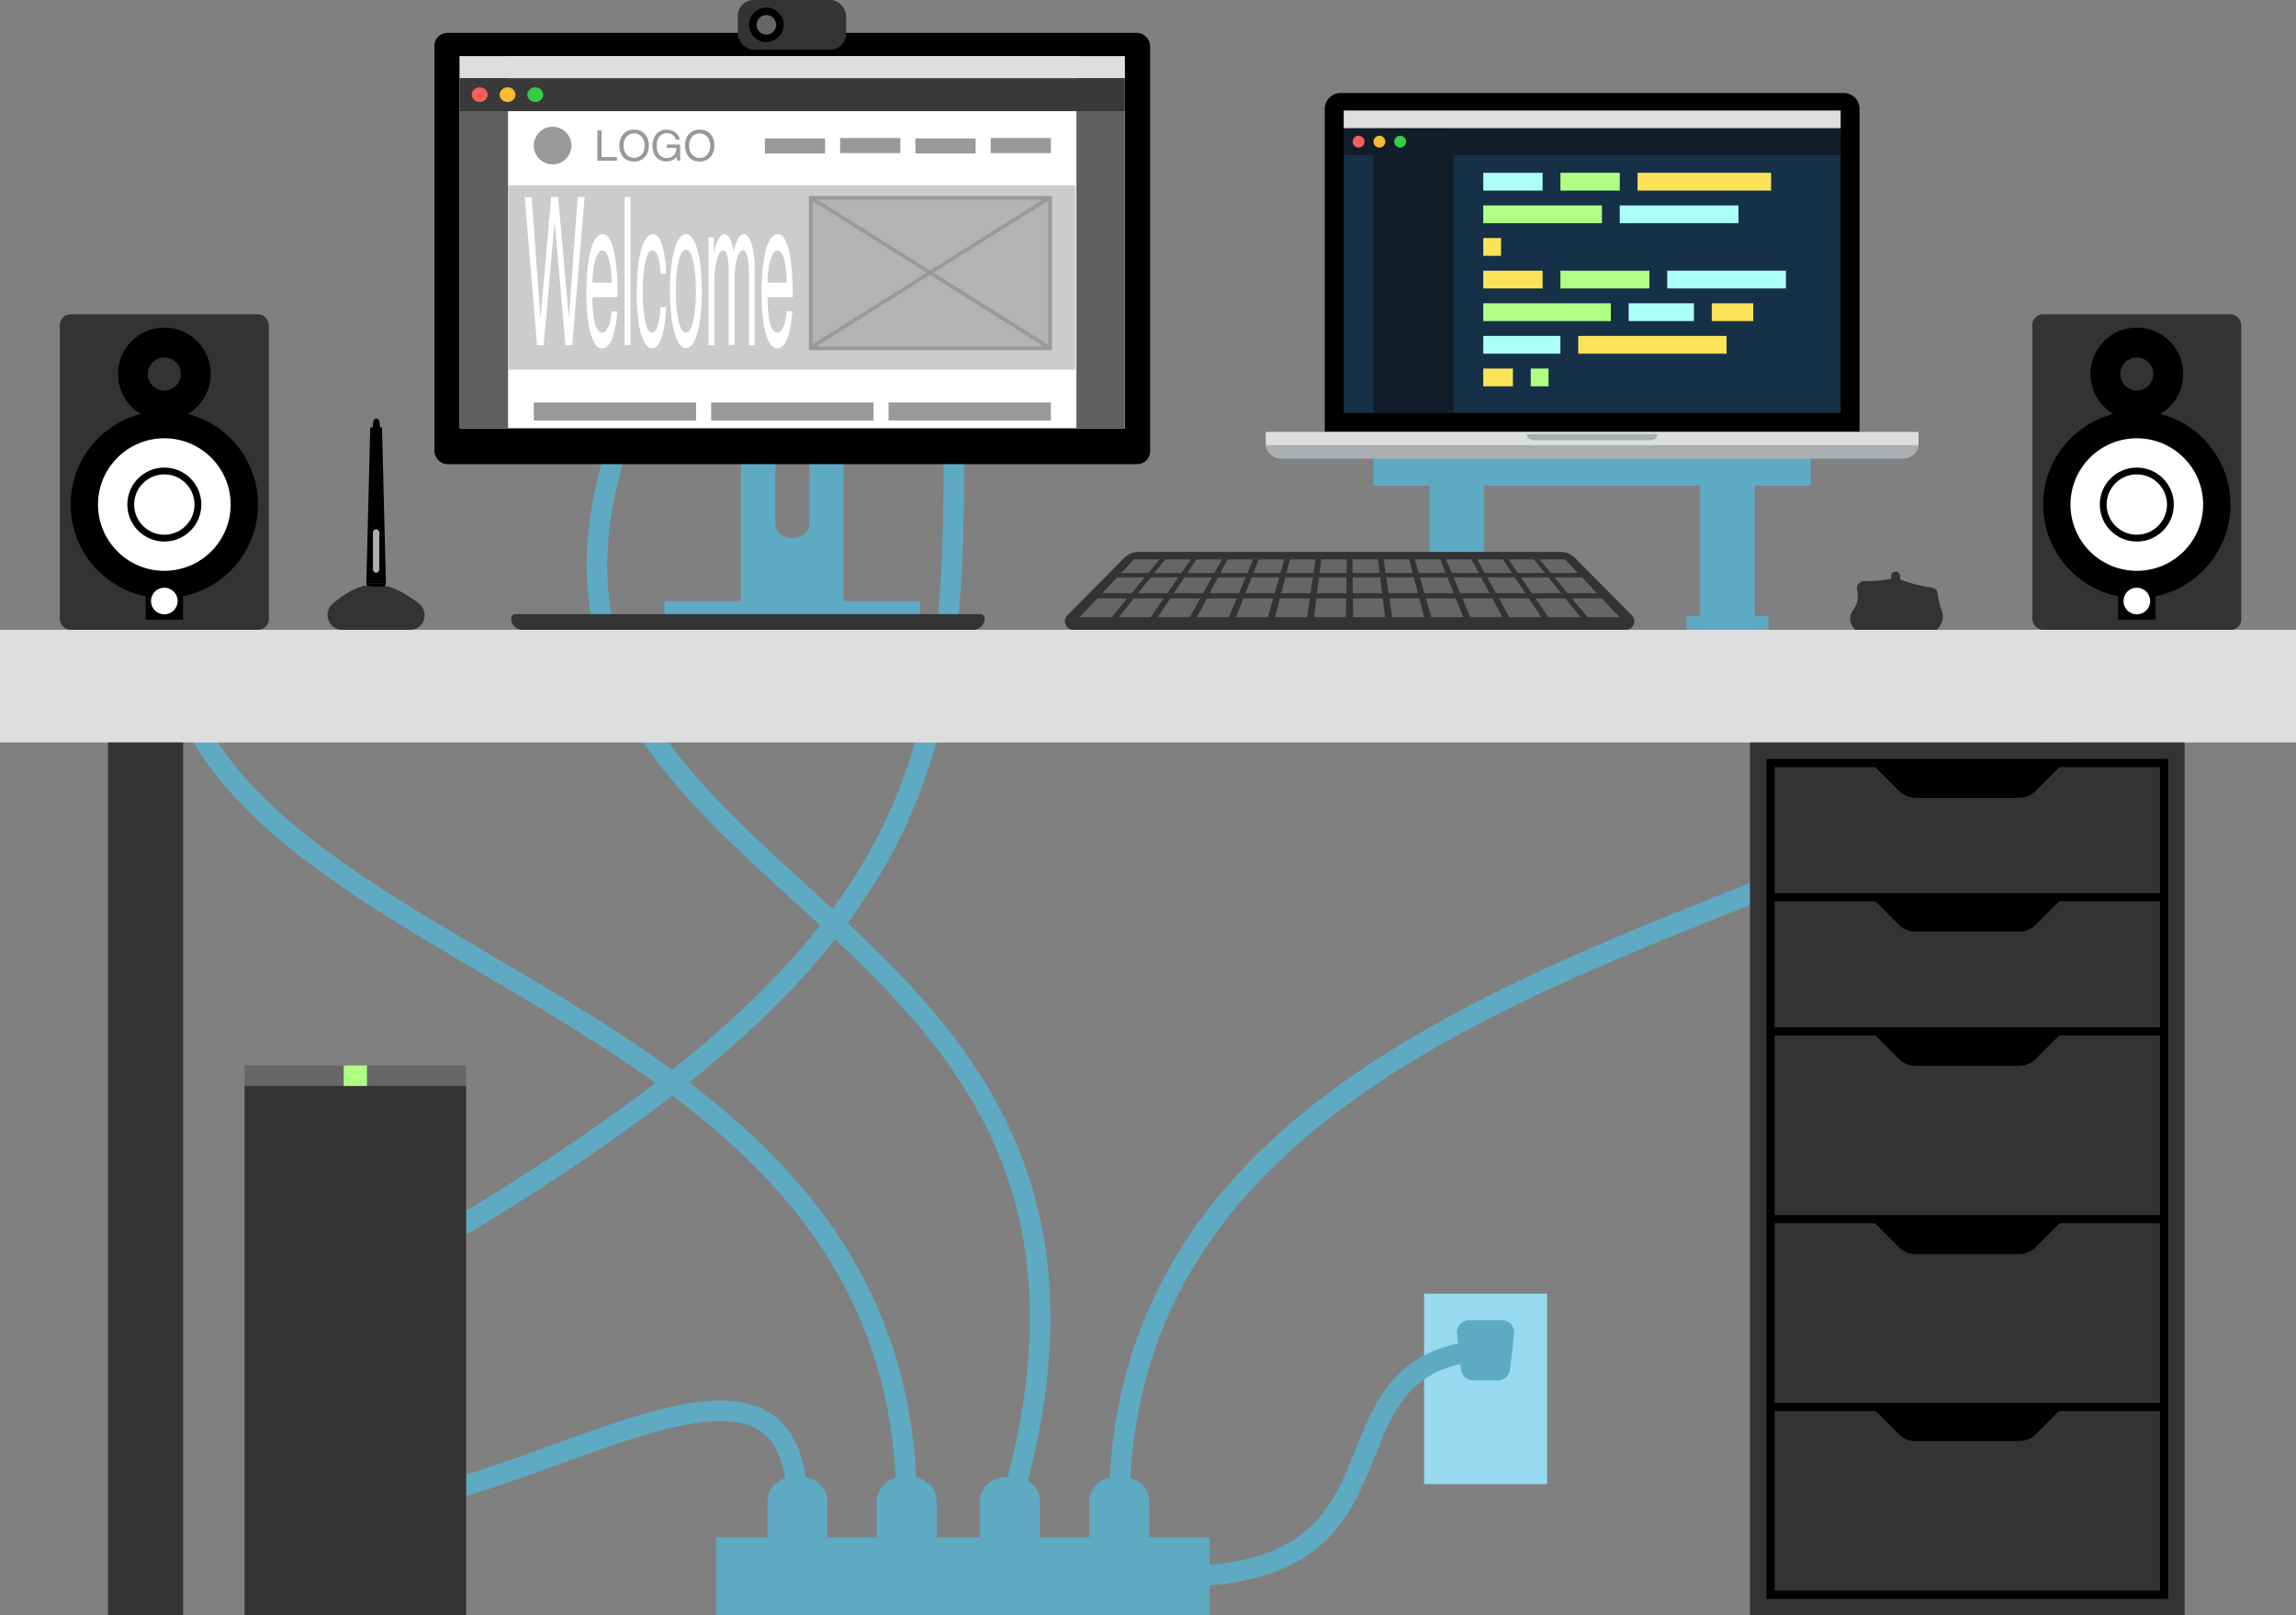 <svg xmlns="http://www.w3.org/2000/svg" height="760" viewBox="0 0 1080 760" width="1080"><rect x="0" y="0" width="1080" height="760" fill="#808080" stroke="none"/><path d="m669.86 608.66h57.86v89.65h-57.86z" fill="#97d9ef"/><path d="m336.86 723.37h232.07v36.63h-232.07z" fill="#5faac3"/><path d="m698.14 635.33c-83.36 6.1-25.71 106.35-143.68 106.35" fill="none" stroke="#5faac3" stroke-miterlimit="10" stroke-width="9.64"/><path d="m704.56 649.46h-11.56a5.76 5.76 0 0 1 -5.73-5.11l-1.91-16.74a5.77 5.77 0 0 1 5.74-6.42h15.36a5.77 5.77 0 0 1 5.73 6.42l-1.9 16.74a5.78 5.78 0 0 1 -5.73 5.11zm-331.97 45.63h5a11.62 11.62 0 0 1 11.62 11.62v16.65h-28.21v-16.64a11.62 11.62 0 0 1 11.59-11.63z" fill="#5faac3"/><path d="m375.11 709.23c0-100.57-123.75-3.21-208 0" fill="none" stroke="#5faac3" stroke-miterlimit="10" stroke-width="9.64"/><path d="m424 695.09h5a11.62 11.62 0 0 1 11.62 11.62v16.65h-28.23v-16.64a11.62 11.62 0 0 1 11.61-11.63z" fill="#5faac3"/><path d="m426.54 709.23c0-255.45-349.08-247.1-349.08-426.4" fill="none" stroke="#5faac3" stroke-miterlimit="10" stroke-width="9.64"/><path d="m472.55 695.09h5a11.62 11.62 0 0 1 11.62 11.62v16.65h-28.24v-16.64a11.62 11.62 0 0 1 11.62-11.63z" fill="#5faac3"/><path d="m475.07 709.23c89.36-302.37-276.07-278.91-177.07-520.23" fill="none" stroke="#5faac3" stroke-miterlimit="10" stroke-width="9.64"/><path d="m524 695.09h5a11.62 11.62 0 0 1 11.62 11.62v16.65h-28.26v-16.64a11.62 11.62 0 0 1 11.64-11.63z" fill="#5faac3"/><path d="m526.5 709.23c0-294.65 478.61-270.88 478.61-426.4" fill="none" stroke="#5faac3" stroke-miterlimit="10" stroke-width="9.64"/><path d="m161.68 608.66c279-154.88 289.32-241.32 286.71-419.66" fill="none" stroke="#5faac3" stroke-miterlimit="10" stroke-width="9.64"/><path d="m115.07 501.33h104.14v258.67h-104.14z" fill="#666"/><path d="m115.07 510.97h104.14v249.03h-104.14z" fill="#333"/><path d="m161.68 501.33h10.93v9.64h-10.93z" fill="#afff84"/><path d="m0 296.33h1080v53.02h-1080z" fill="#dddfde"/><path d="m50.79 349.35h35.36v410.65h-35.36zm772.39 0h204.43v410.65h-204.43z" fill="#333"/><path d="m832.82 485.27h185.14v88.36h-185.14zm0 88.36h185.14v88.36h-185.14zm0 88.37h185.14v88.36h-185.14zm0-303.01h185.14v63.14h-185.14zm0 63.14h185.14v63.14h-185.14z" fill="#333" stroke="#000" stroke-miterlimit="10" stroke-width="3.86"/><path d="m970.39 485.43h-90l12.81 12.8a11.15 11.15 0 0 0 7.88 3.26h48.62a11.16 11.16 0 0 0 7.89-3.26zm0 88.57h-90l12.81 12.8a11.16 11.16 0 0 0 7.88 3.27h48.62a11.17 11.17 0 0 0 7.89-3.27zm0 88h-90l12.81 12.8a11.15 11.15 0 0 0 7.88 3.26h48.62a11.16 11.16 0 0 0 7.89-3.26zm0-239.71h-90l12.81 12.8a11.15 11.15 0 0 0 7.88 3.26h48.62a11.16 11.16 0 0 0 7.89-3.26zm0-62.98h-90l12.81 12.8a11.15 11.15 0 0 0 7.88 3.26h48.62a11.16 11.16 0 0 0 7.89-3.26z"/><rect fill="#333" height="148.45" rx="5" width="98.33" x="955.95" y="147.88"/><ellipse cx="1005.12" cy="237.4" fill="#fff" rx="37.63" ry="37.61" stroke="#000" stroke-miterlimit="10" stroke-width="12.86"/><ellipse cx="1005.12" cy="237.4" fill="#fff" rx="15.8" ry="15.8" stroke="#000" stroke-miterlimit="10" stroke-width="3.21"/><ellipse cx="1005.12" cy="175.96" rx="21.82" ry="21.82"/><circle cx="1005.12" cy="175.96" fill="#333" r="7.78"/><path d="m996.34 274.01h17.56v17.55h-17.56z"/><circle cx="1005.12" cy="282.79" fill="#fff" r="6.27"/><rect fill="#333" height="148.45" rx="5" width="98.33" x="28.14" y="147.88"/><ellipse cx="77.3" cy="237.4" fill="#fff" rx="37.63" ry="37.61" stroke="#000" stroke-miterlimit="10" stroke-width="12.86"/><ellipse cx="77.3" cy="237.4" fill="#fff" rx="15.8" ry="15.8" stroke="#000" stroke-miterlimit="10" stroke-width="3.21"/><ellipse cx="77.3" cy="175.96" rx="21.82" ry="21.82"/><circle cx="77.3" cy="175.96" fill="#333" r="7.78"/><path d="m68.52 274.01h17.56v17.55h-17.56z"/><circle cx="77.3" cy="282.79" fill="#fff" r="6.27"/><g fill="#5faac3"><path d="m646.07 215.68h205.71v12.85h-205.71z"/><path d="m799.71 220.82h25.71v75.51h-25.71zm-127.28 0h25.71v75.51h-25.71z"/><path d="m793.29 289.9h38.57v6.43h-38.57zm-127.29 0h38.57v6.43h-38.57z"/></g><path d="m874.7 203.22h-251.54v-152a7.48 7.48 0 0 1 7.48-7.48h236.58a7.48 7.48 0 0 1 7.48 7.48z"/><path d="m595.39 203.22h307.08v5.18a7.28 7.28 0 0 1 -7.28 7.28h-292.52a7.28 7.28 0 0 1 -7.28-7.28z" fill="#dddfde"/><path d="m595.47 209.45a7.28 7.28 0 0 0 7.2 6.23h292.52a7.28 7.28 0 0 0 7.2-6.23zm181.53-2.32h-56.1a3.07 3.07 0 0 1 -2.68-2.89h61.42a3.06 3.06 0 0 1 -2.64 2.89z" fill="#aaaeb1"/><path d="m632.06 52.66h233.74v141.66h-233.74z" fill="#163047"/><path d="m646.06 52.72h37.69v141.66h-37.69z" fill="#111e2a"/><path d="m632.06 52h233.74v8.37h-233.74z" fill="#dddfde"/><path d="m632.06 60.37h233.74v12.56h-233.74z" fill="#111e2a"/><circle cx="639.08" cy="66.65" fill="#f55f57" r="2.79"/><circle cx="648.85" cy="66.65" fill="#f6bc35" r="2.79"/><circle cx="658.62" cy="66.65" fill="#34cd45" r="2.79"/><path d="m697.7 81.3h27.92v8.37h-27.92z" fill="#aafff8"/><path d="m733.99 81.3h27.92v8.37h-27.92zm-36.29 15.35h55.83v8.37h-55.83z" fill="#afff84"/><path d="m784.24 127.35h55.83v8.37h-55.83z" fill="#aafff8"/><path d="m770.28 81.3h62.81v8.37h-62.81zm-27.91 76.75h69.79v8.37h-69.79z" fill="#fae259"/><path d="m761.91 96.65h55.83v8.37h-55.83z" fill="#aafff8"/><path d="m697.7 112h8.37v8.37h-8.37zm0 61.4h13.96v8.37h-13.96z" fill="#fae259"/><path d="m720.04 173.4h8.37v8.37h-8.37zm13.95-46.05h41.87v8.37h-41.87z" fill="#afff84"/><path d="m697.7 127.35h27.92v8.37h-27.92z" fill="#fae259"/><path d="m697.7 142.7h60.02v8.37h-60.02z" fill="#afff84"/><path d="m697.7 158.05h36.29v8.37h-36.29z" fill="#aafff8"/><path d="m805.18 142.7h19.54v8.37h-19.54z" fill="#fae259"/><path d="m766.1 142.7h30.71v8.37h-30.71z" fill="#aafff8"/><g fill="#5faac3"><path d="m348.56 189v107.33h48.22v-107.33zm32.15 57.51c0 3.67-3.6 6.64-8 6.64-4.44 0-8-3-8-6.64v-26.51c0-3.66 3.6-6.64 8-6.64 4.44 0 8 3 8 6.64z"/><path d="m312.56 282.83h120.21v13.5h-120.21z"/></g><rect height="202.91" rx="6.04" width="336.66" x="204.34" y="15.48"/><path d="m216.25 26.47h312.83v175.05h-312.83z" fill="#fff"/><path d="m216.24 26.47h22.75v175.05h-22.75zm290.09 0h22.75v175.05h-22.75z" fill="#606060"/><path d="m216.25 26.44h312.83v10.35h-312.83z" fill="#dddfde"/><path d="m216.25 36.78h312.83v15.52h-312.83z" fill="#393939"/><ellipse cx="225.65" cy="44.54" fill="#f55f57" rx="3.74" ry="3.45"/><ellipse cx="238.77" cy="44.54" fill="#f6bc35" rx="3.74" ry="3.45"/><ellipse cx="251.79" cy="44.54" fill="#34cd45" rx="3.74" ry="3.45"/><path d="m239 87.18h267v86.76h-267z" fill="#ccc"/><g stroke="#999" stroke-miterlimit="10" stroke-width="1.77"><path d="m381.37 93.09h112.59v70.79h-112.59z" fill="#b3b3b3"/><path d="m381.2 92.91 112.59 70.79m0-70.79-112.59 70.79" fill="#ccc"/></g><circle cx="259.93" cy="68.49" fill="#999" r="8.85"/><path d="m290.17 73.9v1.71h-9.17v-14.24h2v12.53zm8.11 2.1a6.84 6.84 0 0 1 -3.8-1 6.35 6.35 0 0 1 -2.37-2.71 9.39 9.39 0 0 1 0-7.54 6.35 6.35 0 0 1 2.37-2.75 6.8 6.8 0 0 1 3.78-1 6.7 6.7 0 0 1 3.82 1 6.4 6.4 0 0 1 2.34 2.76 9.1 9.1 0 0 1 0 7.44 6.32 6.32 0 0 1 -2.42 2.8 6.69 6.69 0 0 1 -3.72 1zm4.93-7.49a6.91 6.91 0 0 0 -.62-3 4.81 4.81 0 0 0 -1.75-2 4.67 4.67 0 0 0 -2.6-.73 4.58 4.58 0 0 0 -2.57.74 4.78 4.78 0 0 0 -1.74 2 6.83 6.83 0 0 0 -.63 3 7.05 7.05 0 0 0 .62 3 4.83 4.83 0 0 0 6.94 2 4.72 4.72 0 0 0 1.74-2 7 7 0 0 0 .61-3.03zm16.48-2.81h-1.86a3.73 3.73 0 0 0 -1.44-2.21 4.65 4.65 0 0 0 -2.83-.79 4.1 4.1 0 0 0 -2.4.73 4.8 4.8 0 0 0 -1.66 2 7.12 7.12 0 0 0 -.59 3 6.85 6.85 0 0 0 1.2 4.37 4.21 4.21 0 0 0 3.47 1.5 4.63 4.63 0 0 0 3.31-1.17 4.46 4.46 0 0 0 1.24-3.39v-.14h-4.45v-1.6h6.25v7.62h-1.25l-.46-1.85a5 5 0 0 1 -2 1.63 6.93 6.93 0 0 1 -6.3-.36 5.89 5.89 0 0 1 -2.24-2.63 9.71 9.71 0 0 1 .07-7.74 6.28 6.28 0 0 1 5.9-3.66 6.89 6.89 0 0 1 2.83.58 5.64 5.64 0 0 1 2.18 1.66 4.58 4.58 0 0 1 1.03 2.45zm9.44 10.3a6.84 6.84 0 0 1 -3.8-1 6.35 6.35 0 0 1 -2.33-2.74 9.39 9.39 0 0 1 0-7.54 6.35 6.35 0 0 1 2.33-2.72 7.54 7.54 0 0 1 7.61 0 6.53 6.53 0 0 1 2.34 2.76 9 9 0 0 1 .77 3.68 8.87 8.87 0 0 1 -.8 3.76 6.46 6.46 0 0 1 -2.37 2.8 6.74 6.74 0 0 1 -3.75 1zm4.94-7.49a6.91 6.91 0 0 0 -.63-3 4.74 4.74 0 0 0 -1.75-2 4.67 4.67 0 0 0 -2.6-.73 4.58 4.58 0 0 0 -2.57.74 4.85 4.85 0 0 0 -1.74 2 6.83 6.83 0 0 0 -.63 3 7.05 7.05 0 0 0 .62 3 4.76 4.76 0 0 0 8.68 0 7 7 0 0 0 .62-3.03z" fill="#999"/><path d="m466 64.95h28.33v7.08h-28.33zm-35.41.18h28.33v7.08h-28.33zm-35.41-.18h28.33v7.08h-28.33zm-35.4.18h28.33v7.08h-28.33zm-108.7 124.24h76.36v8.49h-76.36zm83.44 0h76.36v8.49h-76.36zm83.44 0h76.36v8.49h-76.36z" fill="#999"/><path d="m254.27 149.42 5-56.68h3.28l5 56.68h.06l4.14-56.68h3.25l-5.84 69.68h-3.16l-5.07-57.75h-.06l-5.13 57.75h-3.14l-5.77-69.68h3.24l4.14 56.68zm29.13 7.08a2.51 2.51 0 0 0 2-1.4 12.26 12.26 0 0 0 1.52-3.74 23.24 23.24 0 0 0 .68-4.85h2.72a45.94 45.94 0 0 1 -2.38 12.76c-1.2 3.07-2.77 4.61-4.73 4.61q-2.34 0-4-3.3a29.9 29.9 0 0 1 -2.52-9.07 90.7 90.7 0 0 1 -.85-13.16q0-12.9 2-20.52t5.73-7.62q3.34 0 5.14 7.76t1.81 21.84h-11.82a49.28 49.28 0 0 0 1.19 12.42q1.19 4.28 3.51 4.27zm-.22-38.63q-1.17 0-2.19 2a21 21 0 0 0 -1.65 5.53 41.85 41.85 0 0 0 -.64 7.58h9q-.38-15.11-4.52-15.11zm10.63 44.55v-69.68h2.71v69.68zm13.06-44.55c-1.42 0-2.52 1.74-3.29 5.2a66.68 66.68 0 0 0 -1.16 13.93 70.73 70.73 0 0 0 1.12 14.52q1.11 5 3.3 5 1.43 0 2.49-3.15a35.07 35.07 0 0 0 1.37-8.88h2.63a53.21 53.21 0 0 1 -2.07 14.22q-1.74 5.19-4.51 5.19-2.19 0-3.83-3.2a30.58 30.58 0 0 1 -2.52-9 89.26 89.26 0 0 1 -.88-13.3q0-12.81 2-20.48t5.71-7.66c1.73 0 3.14 1.66 4.22 5a49.66 49.66 0 0 1 1.84 13.54h-2.59q-.52-10.92-3.83-10.93zm15.78 45.91c-1.56 0-2.91-1.19-4.06-3.59a34.12 34.12 0 0 1 -2.59-9.66 94.24 94.24 0 0 1 -.88-13.54 92.83 92.83 0 0 1 .91-13.73 34.12 34.12 0 0 1 2.61-9.56q1.69-3.49 4-3.49c1.57 0 2.92 1.19 4.05 3.59a35 35 0 0 1 2.58 9.7 103.82 103.82 0 0 1 0 27.13 33.68 33.68 0 0 1 -2.58 9.66q-1.69 3.5-4.04 3.49zm4.67-26.49a67.94 67.94 0 0 0 -1.21-14.17q-1.2-5.53-3.52-5.54c-1.48 0-2.63 1.82-3.44 5.44a65.19 65.19 0 0 0 -1.22 14 65.44 65.44 0 0 0 1.22 13.88q1.22 5.53 3.47 5.54t3.49-5.54a64.43 64.43 0 0 0 1.21-13.61zm17.68-18.83a26.39 26.39 0 0 1 2.37-6.55 3 3 0 0 1 2.44-1.7q2.32 0 3.73 4.51a42.65 42.65 0 0 1 1.46 12.18v35.52h-2.72v-32.61a42.94 42.94 0 0 0 -.69-9c-.46-2-1.23-3-2.3-3-.7 0-1.34.63-1.92 1.9a20.41 20.41 0 0 0 -1.37 5 43.72 43.72 0 0 0 -.51 6.94v30.67h-2.72v-35.03a28.39 28.39 0 0 0 -.66-6.89c-.45-1.68-1.07-2.53-1.87-2.53q-1.92 0-3.09 4.52a48.93 48.93 0 0 0 -1.17 11.89v28.14h-2.72v-50.76h2.56v7.19h.06q1.86-8.64 4.88-8.64c.93 0 1.77.66 2.52 2a19.34 19.34 0 0 1 1.72 6.25zm20.77 38.04a2.54 2.54 0 0 0 2-1.4 12.26 12.26 0 0 0 1.51-3.74 23.24 23.24 0 0 0 .68-4.85h2.72a45.21 45.21 0 0 1 -2.38 12.76c-1.19 3.07-2.77 4.61-4.72 4.61q-2.35 0-4-3.3a30.48 30.48 0 0 1 -2.52-9.07 92.14 92.14 0 0 1 -.85-13.16q0-12.9 2-20.52t5.73-7.62q3.33 0 5.14 7.76t1.81 21.84h-11.8a48.81 48.81 0 0 0 1.19 12.42q1.18 4.28 3.49 4.27zm-.21-38.63c-.79 0-1.52.68-2.2 2a21 21 0 0 0 -1.65 5.53 42.81 42.81 0 0 0 -.63 7.58h9q-.38-15.11-4.52-15.11z" fill="#fff"/><rect fill="#333" height="23.36" rx="7.46" width="50.99" x="347.03"/><circle cx="360.48" cy="11.68" fill="#666" r="6.37" stroke="#000" stroke-miterlimit="10" stroke-width="3.54"/><path d="m734.15 259.7h-198.66a9.37 9.37 0 0 0 -6.66 2.78l-26.83 27.09a4 4 0 0 0 2.82 6.76h260a4 4 0 0 0 2.82-6.76l-26.83-27.09a9.37 9.37 0 0 0 -6.66-2.78z" fill="#333"/><path d="m533.45 263.2h12l-5.3 6.39h-12.72zm14.67 0h12l-4.43 6.39h-12.71zm14.67 0h12.01l-3.56 6.39h-12.72zm14.67 0h12.01l-2.69 6.39h-12.72zm14.68 0h12l-1.82 6.39h-12.71zm14.67 0h12.01l-.95 6.39h-12.72zm14.67 0h12.01l-.08 6.39h-12.72zm14.67 0h12.01l.79 6.39h-12.72zm14.68 0h12l1.66 6.39h-12.71zm14.67 0h12.01l2.53 6.39h-12.72zm14.67 0h12.01l3.4 6.39h-12.72zm14.68 0h12l4.27 6.39h-12.71zm14.67 0h12l5.15 6.39h-12.72zm14.67 0h12.01l6.01 6.39h-12.72zm-198.7 8.46h12.94l-6.19 7.47h-13.78zm15.82 0h12.95l-5.18 7.47h-13.78zm15.83 0h12.95l-4.17 7.47h-13.78zm15.82 0h12.95l-3.14 7.47h-13.78zm15.83 0h12.94l-2.12 7.47h-13.78zm15.82 0h12.95l-1.11 7.47h-13.78zm15.82 0h12.95l-.09 7.47h-13.78zm15.83 0h12.95l.92 7.47h-13.78zm15.83 0h12.94l1.94 7.47h-13.78zm15.82 0h12.95l2.96 7.47h-13.79zm15.82 0h12.95l3.98 7.47h-13.78zm15.83 0h12.95l4.99 7.47h-13.78zm15.82 0h12.95l6.01 7.47h-13.78zm15.83 0h12.94l7.03 7.47h-13.78zm-215.04 9.9h14.06l-7.34 8.84h-15.03zm17.18 0h14.05l-6.13 8.84h-15.04zm17.17 0h14.05l-4.93 8.84h-15.03zm17.17 0h14.05l-3.72 8.84h-15.03zm17.18 0h14.04l-2.51 8.84h-15.04zm17.17 0h14.05l-1.32 8.84h-15.03zm17.17 0h14.05l-.11 8.84h-15.03zm17.17 0h14.05l1.1 8.84h-15.04zm17.17 0h14.06l2.29 8.84h-15.03zm17.18 0h14.05l3.5 8.84h-15.03zm17.17 0h14.05l4.71 8.84h-15.04zm17.17 0h14.05l5.91 8.84h-15.03zm17.18 0h14.04l7.12 8.84h-15.03zm17.17 0h14.05l8.32 8.84h-15.04z" fill="#666"/><path d="m179 202.92h-4l.62-4.78a1.35 1.35 0 0 1 1.41-1.1 1.35 1.35 0 0 1 1.4 1.1z"/><path d="m181.54 274.68h-9.23l1.85-73.58h5.53z"/><rect fill="#aaaeb1" height="20.45" rx="1.5" width="3" x="175.43" y="249.03"/><path d="m177.46 285a.57.57 0 0 1 -1.05 0l-1.78-4.5-2.31-5.83h9.22l-2.3 5.83z"/><path d="m173.41 277.43h7.05l.42-1.07h-7.89z" fill="#afff84"/><g fill="#333"><path d="m156.62 283.89c5.47-4.51 10.36-7.3 15.18-8.38a1.09 1.09 0 0 1 .69.07c1.16.54 7.67.71 8.86.24a1.05 1.05 0 0 1 .7 0c4.6 1.23 9.45 3.93 14.94 8.09a7 7 0 0 1 2.76 5.53 6.92 6.92 0 0 1 -6.92 6.92h-31.83a6.92 6.92 0 0 1 -6.92-6.92v-.18a6.92 6.92 0 0 1 2.54-5.37z"/><path d="m242.44 288.94h218.73a2 2 0 0 1 2 2 5.38 5.38 0 0 1 -5.38 5.38h-212a5.38 5.38 0 0 1 -5.38-5.38 2 2 0 0 1 2-2z"/><g><path d="m908.49 276.43a67.64 67.64 0 0 1 -15.73-4.18 3.42 3.42 0 0 0 -1.9-.13 70.34 70.34 0 0 1 -14 1.3 3.43 3.43 0 0 0 -3.32 4c.78 4.29.09 7.09-2 9.92a6.3 6.3 0 0 0 -.28 7.17c.69 1.05 1.3 1.81 1.3 1.81h38.57a16.51 16.51 0 0 0 1.3-1.63 7.91 7.91 0 0 0 1-7.24c-3-8.11-.69-10.03-4.94-11.02z"/><rect height="6.11" rx="1.82" width="4.18" x="889.57" y="269.02"/></g></g></svg>